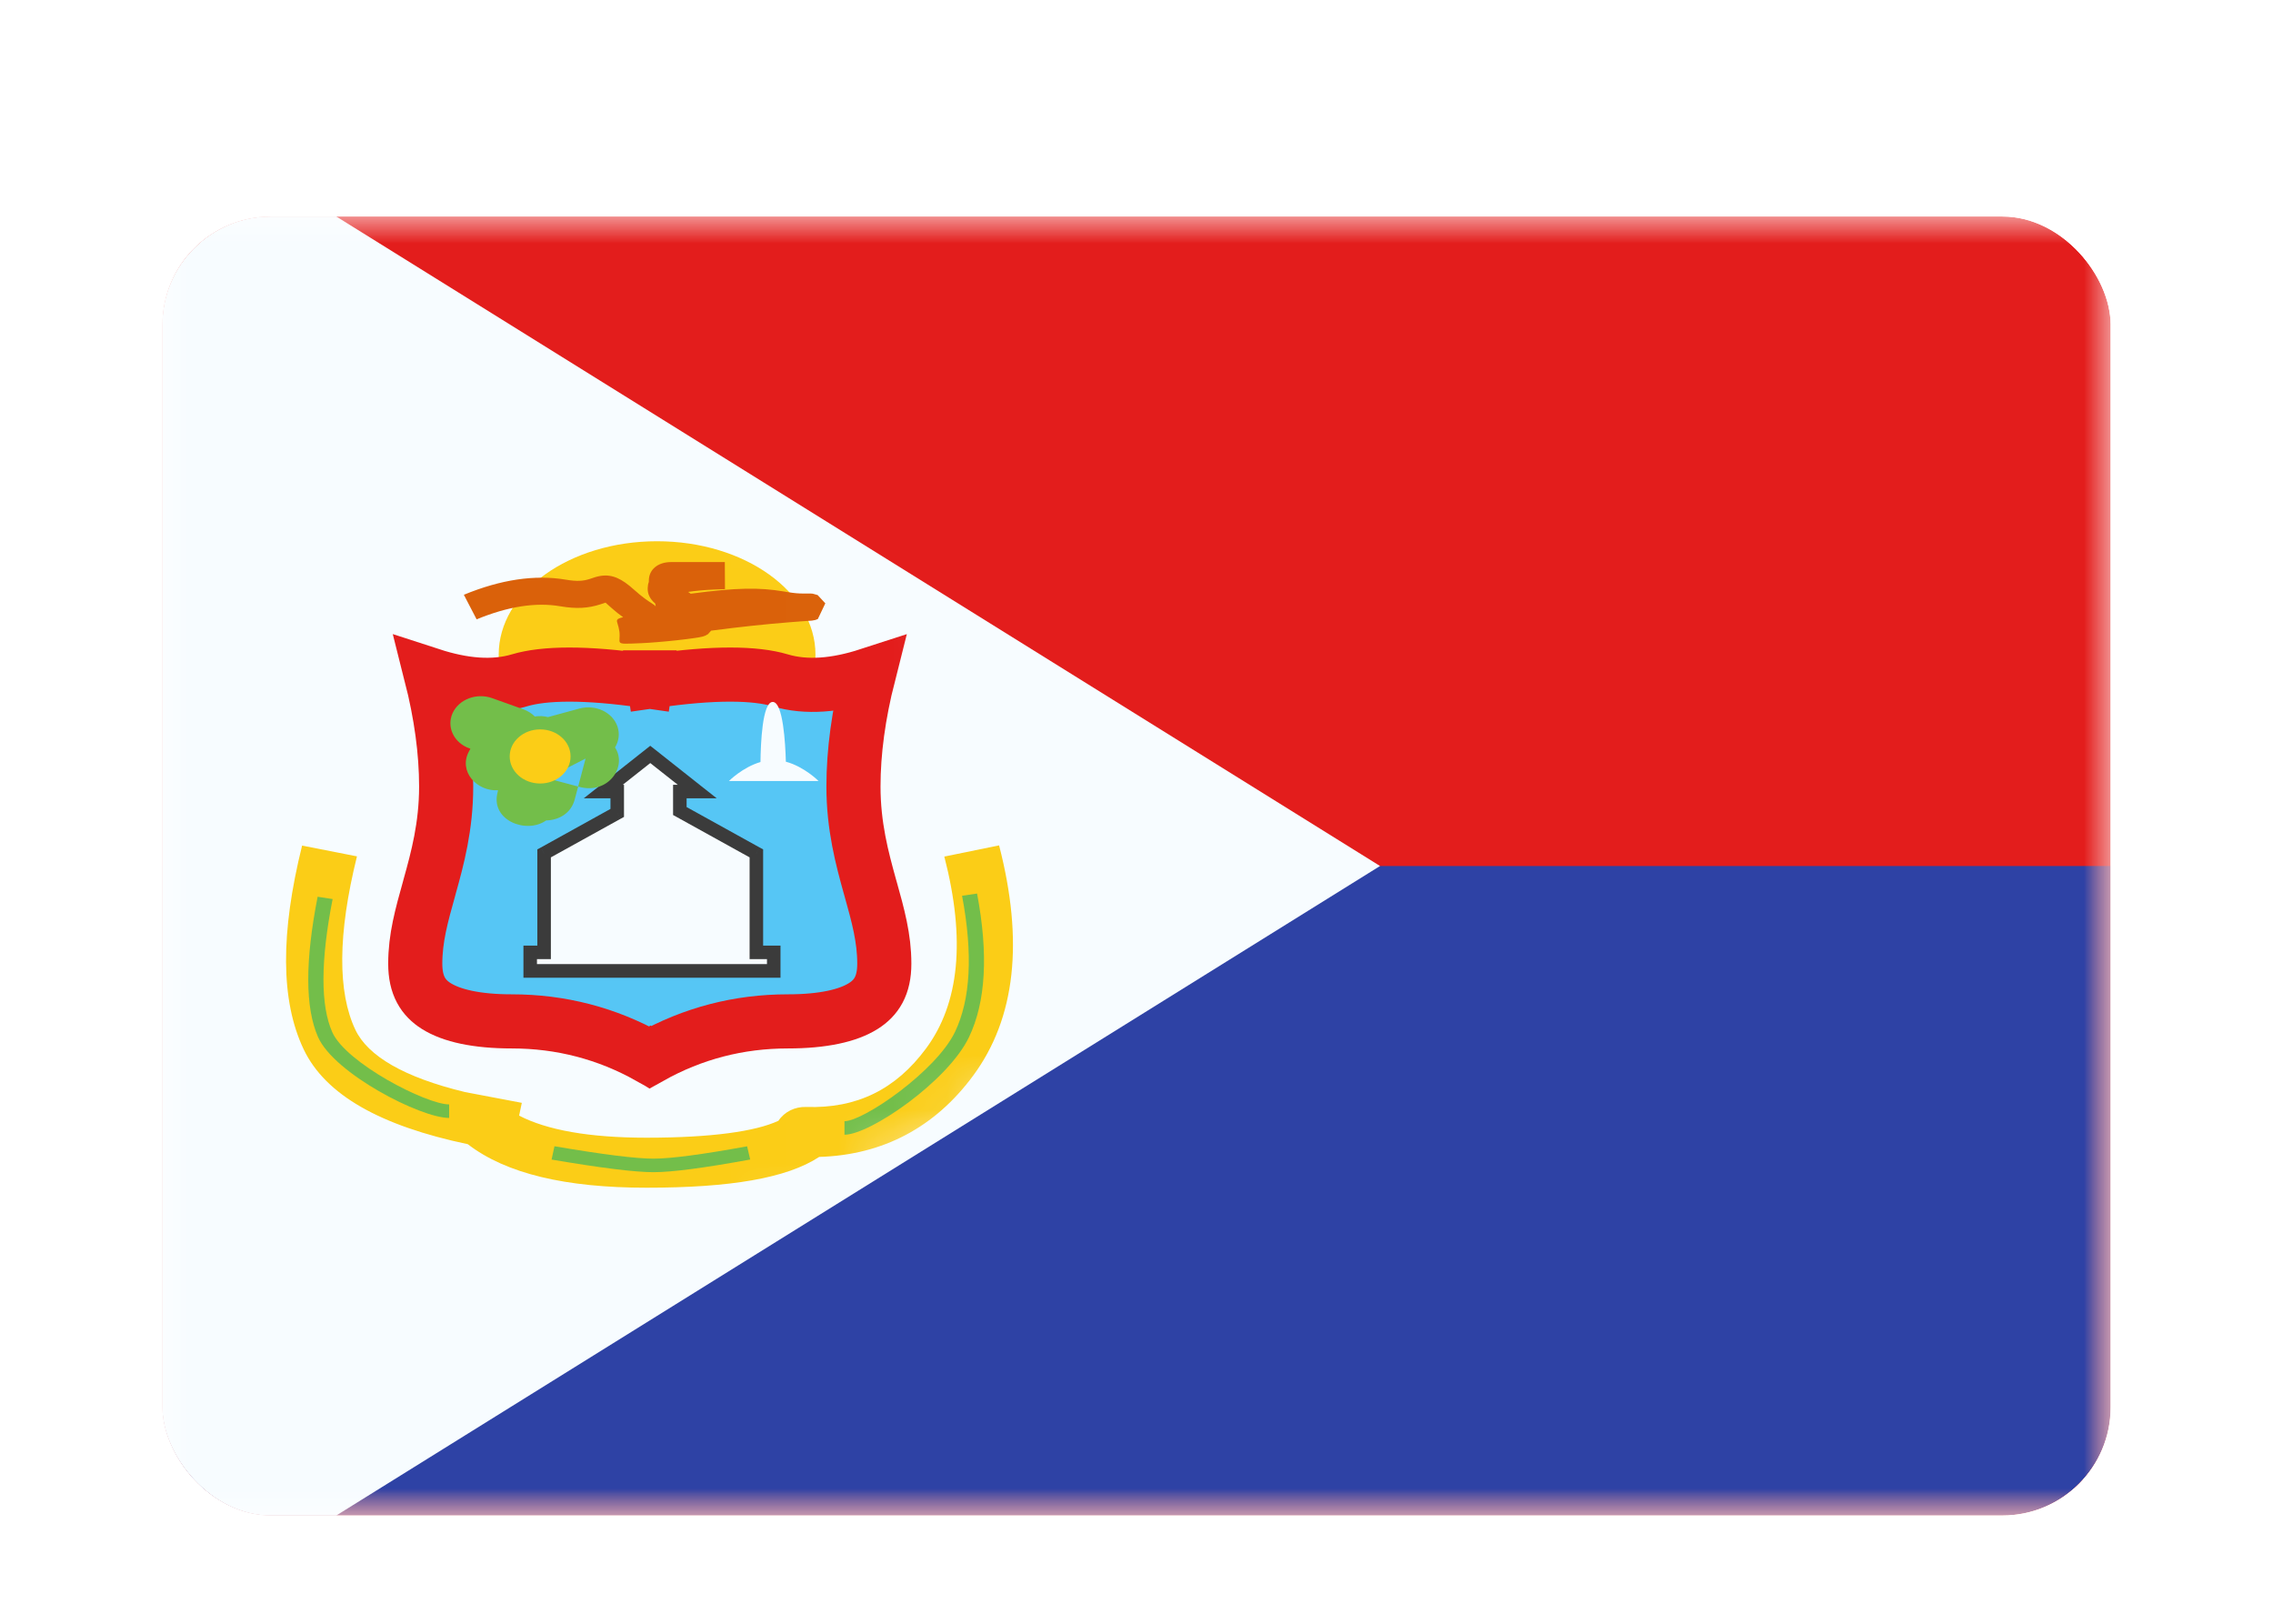 <svg width="42" height="30" viewBox="0 0 42 30" fill="none" xmlns="http://www.w3.org/2000/svg"><g id="Country=SX - Sint Maarten, Size=sm (36x24)" filter="url(#filter0_dd_91_24927)"><g clip-path="url(#clip0_91_24927)"><g id="flag"><mask id="mask0_91_24927" style="mask-type:alpha" maskUnits="userSpaceOnUse" x="3" y="2" width="36" height="24"><rect id="mask" x="3" y="2" width="36" height="24" fill="white"/></mask><g mask="url(#mask0_91_24927)"><g id="contents"><path id="background" fill-rule="evenodd" clip-rule="evenodd" d="M3 2V26H39V2H3Z" fill="#E31D1C"/><g id="Object"><mask id="mask1_91_24927" style="mask-type:alpha" maskUnits="userSpaceOnUse" x="3" y="2" width="36" height="24"><path id="background_2" fill-rule="evenodd" clip-rule="evenodd" d="M3 2V26H39V2H3Z" fill="white"/></mask><g mask="url(#mask1_91_24927)"><path id="top" fill-rule="evenodd" clip-rule="evenodd" d="M3 14V26H39V14H3Z" fill="#2E42A5"/></g></g><path id="triangle" fill-rule="evenodd" clip-rule="evenodd" d="M3 0V28L25.5 14L3 0Z" fill="#F7FCFF"/><mask id="mask2_91_24927" style="mask-type:alpha" maskUnits="userSpaceOnUse" x="3" y="0" width="23" height="28"><path id="triangle_2" fill-rule="evenodd" clip-rule="evenodd" d="M3 0V28L25.5 14L3 0Z" fill="white"/></mask><g mask="url(#mask2_91_24927)"><g id="mark"><g id="Group 7"><path id="Oval 52" fill-rule="evenodd" clip-rule="evenodd" d="M12.141 12.189C13.758 12.189 15.068 11.251 15.068 10.094C15.068 8.938 13.758 8 12.141 8C10.525 8 9.215 8.938 9.215 10.094C9.215 11.251 10.525 12.189 12.141 12.189Z" fill="#FBCD17"/><path id="Path 301" fill-rule="evenodd" clip-rule="evenodd" d="M12.397 8.385C12.158 8.385 11.989 8.522 11.989 8.728L11.989 8.751C11.976 8.785 11.969 8.823 11.968 8.866C11.964 8.976 12.01 9.067 12.107 9.151C12.112 9.175 12.116 9.195 12.115 9.207C12.109 9.189 12.085 9.174 12.041 9.145C11.978 9.105 11.873 9.037 11.714 8.894C11.486 8.689 11.314 8.608 11.1 8.64C11.036 8.65 10.972 8.67 10.896 8.697C10.774 8.736 10.662 8.745 10.456 8.71C9.882 8.613 9.252 8.708 8.571 8.989L8.807 9.443C9.389 9.203 9.902 9.125 10.35 9.201C10.658 9.254 10.872 9.236 11.086 9.168C11.179 9.137 11.187 9.134 11.194 9.133C11.187 9.134 11.191 9.138 11.22 9.162C11.239 9.179 11.269 9.205 11.314 9.245C11.379 9.303 11.446 9.356 11.514 9.403C11.382 9.435 11.389 9.456 11.414 9.533C11.423 9.564 11.436 9.605 11.444 9.659C11.46 9.775 11.434 9.836 11.454 9.867C11.478 9.902 11.565 9.895 11.855 9.883C11.932 9.88 12.035 9.873 12.154 9.863C12.388 9.844 12.652 9.815 12.815 9.791C12.973 9.768 13.015 9.76 13.081 9.717L13.081 9.717C13.104 9.692 13.123 9.671 13.14 9.652C13.68 9.581 14.159 9.531 14.587 9.497C14.74 9.484 14.863 9.476 14.982 9.468C14.996 9.468 14.996 9.468 15.065 9.455L15.065 9.455C15.096 9.444 15.108 9.439 15.112 9.437L15.112 9.438C15.113 9.437 15.114 9.437 15.114 9.437C15.114 9.437 15.114 9.437 15.112 9.437L15.25 9.147L15.108 8.994C15.023 8.97 15.014 8.968 15.004 8.967C15.003 8.967 15.002 8.967 15 8.967C14.983 8.966 14.983 8.966 14.973 8.966C14.928 8.966 14.928 8.966 14.844 8.966C14.751 8.966 14.677 8.959 14.57 8.942L14.471 8.926C14.032 8.854 13.626 8.854 12.763 8.969C12.747 8.958 12.731 8.947 12.715 8.936C12.854 8.915 13.023 8.9 13.202 8.892L13.202 8.892C13.31 8.887 13.31 8.887 13.37 8.886L13.396 8.885L13.393 8.385L13.351 8.385H12.397ZM11.931 9.833C11.948 9.83 11.966 9.826 11.985 9.823L12.038 9.813C12.028 9.815 12.018 9.817 12.006 9.819C11.985 9.823 11.96 9.827 11.931 9.833Z" fill="#DA610A"/></g><path id="shield" d="M11.935 10.582L12.007 10.088L12.079 10.582C13.2 10.419 13.96 10.434 14.413 10.569C14.902 10.715 15.454 10.664 16.049 10.471C15.865 11.197 15.77 11.885 15.77 12.532C15.77 13.267 15.93 13.86 16.073 14.375C16.077 14.388 16.081 14.401 16.084 14.413C16.226 14.92 16.34 15.332 16.34 15.805C16.34 16.21 16.193 16.436 15.951 16.588C15.671 16.764 15.212 16.871 14.556 16.871C13.65 16.871 12.801 17.092 12.015 17.532L12.007 17.527L11.998 17.532C11.213 17.092 10.363 16.871 9.458 16.871C8.802 16.871 8.343 16.764 8.062 16.588C7.821 16.436 7.673 16.21 7.673 15.805C7.673 15.332 7.788 14.92 7.93 14.413C7.933 14.401 7.937 14.388 7.94 14.375C8.084 13.86 8.244 13.267 8.244 12.532C8.244 11.885 8.149 11.197 7.965 10.471C8.559 10.664 9.112 10.715 9.601 10.569C10.054 10.434 10.813 10.419 11.935 10.582Z" fill="#56C6F5" stroke="#E31D1C"/><g id="Combined Shape"><path fill-rule="evenodd" clip-rule="evenodd" d="M12.883 12.624L12.015 11.938L11.147 12.624H11.405V13.02L10.054 13.767V15.596H9.797V15.938L10.054 15.938H13.976L14.297 15.938V15.596H13.976V13.767L12.562 12.984V12.624H12.883Z" fill="#F7FCFF"/><path d="M12.015 11.938L12.093 11.84L12.015 11.779L11.938 11.84L12.015 11.938ZM12.883 12.624V12.749H13.243L12.96 12.526L12.883 12.624ZM11.147 12.624L11.07 12.526L10.787 12.749H11.147V12.624ZM11.405 12.624H11.53V12.499H11.405V12.624ZM11.405 13.02L11.465 13.129L11.53 13.093V13.02H11.405ZM10.054 13.767L9.994 13.658L9.929 13.693V13.767H10.054ZM10.054 15.596V15.721H10.179V15.596H10.054ZM9.797 15.596V15.471H9.672V15.596H9.797ZM9.797 15.938H9.672V16.064L9.797 16.064L9.797 15.938ZM10.054 15.938L10.054 16.064H10.054V15.938ZM13.976 15.938V16.064H13.976L13.976 15.938ZM14.297 15.938L14.297 16.064L14.422 16.064V15.938H14.297ZM14.297 15.596H14.422V15.471H14.297V15.596ZM13.976 15.596H13.851V15.721H13.976V15.596ZM13.976 13.767H14.101V13.693L14.036 13.658L13.976 13.767ZM12.562 12.984H12.437V13.058L12.501 13.093L12.562 12.984ZM12.562 12.624V12.499H12.437V12.624H12.562ZM11.938 12.037L12.806 12.722L12.96 12.526L12.093 11.84L11.938 12.037ZM11.225 12.722L12.093 12.037L11.938 11.84L11.07 12.526L11.225 12.722ZM11.405 12.499H11.147V12.749H11.405V12.499ZM11.28 12.624V13.02H11.53V12.624H11.28ZM11.344 12.91L9.994 13.658L10.115 13.876L11.465 13.129L11.344 12.91ZM9.929 13.767V15.596H10.179V13.767H9.929ZM10.054 15.471H9.797V15.721H10.054V15.471ZM9.672 15.596V15.938H9.922V15.596H9.672ZM9.797 16.064L10.054 16.064L10.054 15.813L9.797 15.813L9.797 16.064ZM10.054 16.064H13.976V15.813H10.054V16.064ZM13.976 16.064L14.297 16.064L14.297 15.813L13.976 15.813L13.976 16.064ZM14.422 15.938V15.596H14.172V15.938H14.422ZM14.297 15.471H13.976V15.721H14.297V15.471ZM14.101 15.596V13.767H13.851V15.596H14.101ZM14.036 13.658L12.622 12.875L12.501 13.093L13.915 13.876L14.036 13.658ZM12.687 12.984V12.624H12.437V12.984H12.687ZM12.883 12.499H12.562V12.749H12.883V12.499Z" fill="#3B3B3B"/></g><path id="Path 302" d="M11.946 19.02C13.139 19.02 13.961 18.905 14.384 18.707C14.495 18.54 14.69 18.445 14.897 18.452C15.827 18.482 16.547 18.134 17.113 17.369C17.724 16.542 17.847 15.367 17.449 13.826L18.461 13.619C18.918 15.386 18.768 16.811 17.98 17.876C17.274 18.83 16.312 19.34 15.137 19.375C14.537 19.77 13.486 19.944 11.946 19.944C10.456 19.944 9.352 19.686 8.644 19.14C7.035 18.802 6.013 18.232 5.611 17.387C5.182 16.486 5.182 15.235 5.582 13.623L6.596 13.822C6.238 15.264 6.238 16.336 6.567 17.027C6.797 17.51 7.463 17.904 8.593 18.177L9.642 18.376L9.592 18.612C10.104 18.878 10.886 19.02 11.946 19.02Z" fill="#FBCD17"/><path id="Path 303" fill-rule="evenodd" clip-rule="evenodd" d="M8.363 11.176C8.247 11.432 8.386 11.724 8.674 11.827L8.692 11.833L8.665 11.883C8.468 12.248 8.805 12.624 9.203 12.601L9.19 12.658C9.075 13.162 9.73 13.414 10.092 13.158C10.323 13.153 10.55 13.03 10.619 12.773L10.683 12.532L10.709 12.539C11.239 12.681 11.598 12.161 11.364 11.81C11.434 11.695 11.455 11.557 11.409 11.422C11.318 11.158 11.003 11.01 10.706 11.091L10.126 11.249C10.048 11.229 9.965 11.225 9.882 11.238C9.826 11.181 9.754 11.135 9.67 11.105L9.094 10.899C8.806 10.796 8.479 10.92 8.363 11.176ZM10.11 12.379L10.82 12.015L10.683 12.532L10.11 12.379Z" fill="#73BE4A"/><path id="Oval 53" fill-rule="evenodd" clip-rule="evenodd" d="M9.981 12.476C10.292 12.476 10.543 12.252 10.543 11.976C10.543 11.7 10.292 11.476 9.981 11.476C9.67 11.476 9.418 11.7 9.418 11.976C9.418 12.252 9.67 12.476 9.981 12.476Z" fill="#FBCD17"/><path id="Combined Shape_2" fill-rule="evenodd" clip-rule="evenodd" d="M14.521 12.073C14.512 11.737 14.47 10.969 14.278 10.969C14.085 10.969 14.056 11.746 14.052 12.079C13.72 12.176 13.469 12.43 13.469 12.43H15.125C15.125 12.43 14.864 12.165 14.521 12.073Z" fill="#F7FCFF"/><path id="Path 2" d="M5.869 14.568L6.146 14.611C5.922 15.757 5.922 16.579 6.139 17.069C6.391 17.64 7.878 18.405 8.299 18.405V18.655C7.77 18.655 6.175 17.834 5.877 17.161C5.637 16.617 5.637 15.756 5.869 14.568Z" fill="#73BE4A"/><path id="Path 2_2" d="M18.054 14.509L17.777 14.55C17.98 15.626 17.934 16.465 17.646 17.066C17.298 17.791 15.956 18.715 15.604 18.715V18.965C16.078 18.965 17.515 17.975 17.904 17.164C18.217 16.512 18.265 15.627 18.054 14.509Z" fill="#73BE4A"/><path id="Path 3" d="M10.192 19.424L10.245 19.178C11.142 19.331 11.754 19.407 12.074 19.407C12.395 19.407 12.973 19.331 13.805 19.179L13.862 19.423C13.013 19.579 12.419 19.657 12.074 19.657C11.73 19.657 11.105 19.579 10.192 19.424Z" fill="#73BE4A"/></g></g></g></g></g></g></g><defs><filter id="filter0_dd_91_24927" x="0" y="0" width="42" height="30" filterUnits="userSpaceOnUse" color-interpolation-filters="sRGB"><feFlood flood-opacity="0" result="BackgroundImageFix"/><feColorMatrix in="SourceAlpha" values="0 0 0 0 0 0 0 0 0 0 0 0 0 0 0 0 0 0 127 0" result="hardAlpha"/><feOffset dy="1"/><feGaussianBlur stdDeviation="1"/><feColorMatrix values="0 0 0 0 0.063 0 0 0 0 0.094 0 0 0 0 0.157 0 0 0 0.06 0"/><feBlend in2="BackgroundImageFix" result="effect1_dropShadow_91_24927"/><feColorMatrix in="SourceAlpha" values="0 0 0 0 0 0 0 0 0 0 0 0 0 0 0 0 0 0 127 0" result="hardAlpha"/><feOffset dy="1"/><feGaussianBlur stdDeviation="1.5"/><feColorMatrix values="0 0 0 0 0.063 0 0 0 0 0.094 0 0 0 0 0.157 0 0 0 0.1 0"/><feBlend in2="effect1_dropShadow_91_24927" result="effect2_dropShadow_91_24927"/><feBlend in="SourceGraphic" in2="effect2_dropShadow_91_24927" result="shape"/></filter><clipPath id="clip0_91_24927"><rect x="3" y="2" width="36" height="24" rx="2" fill="white"/></clipPath></defs></svg>